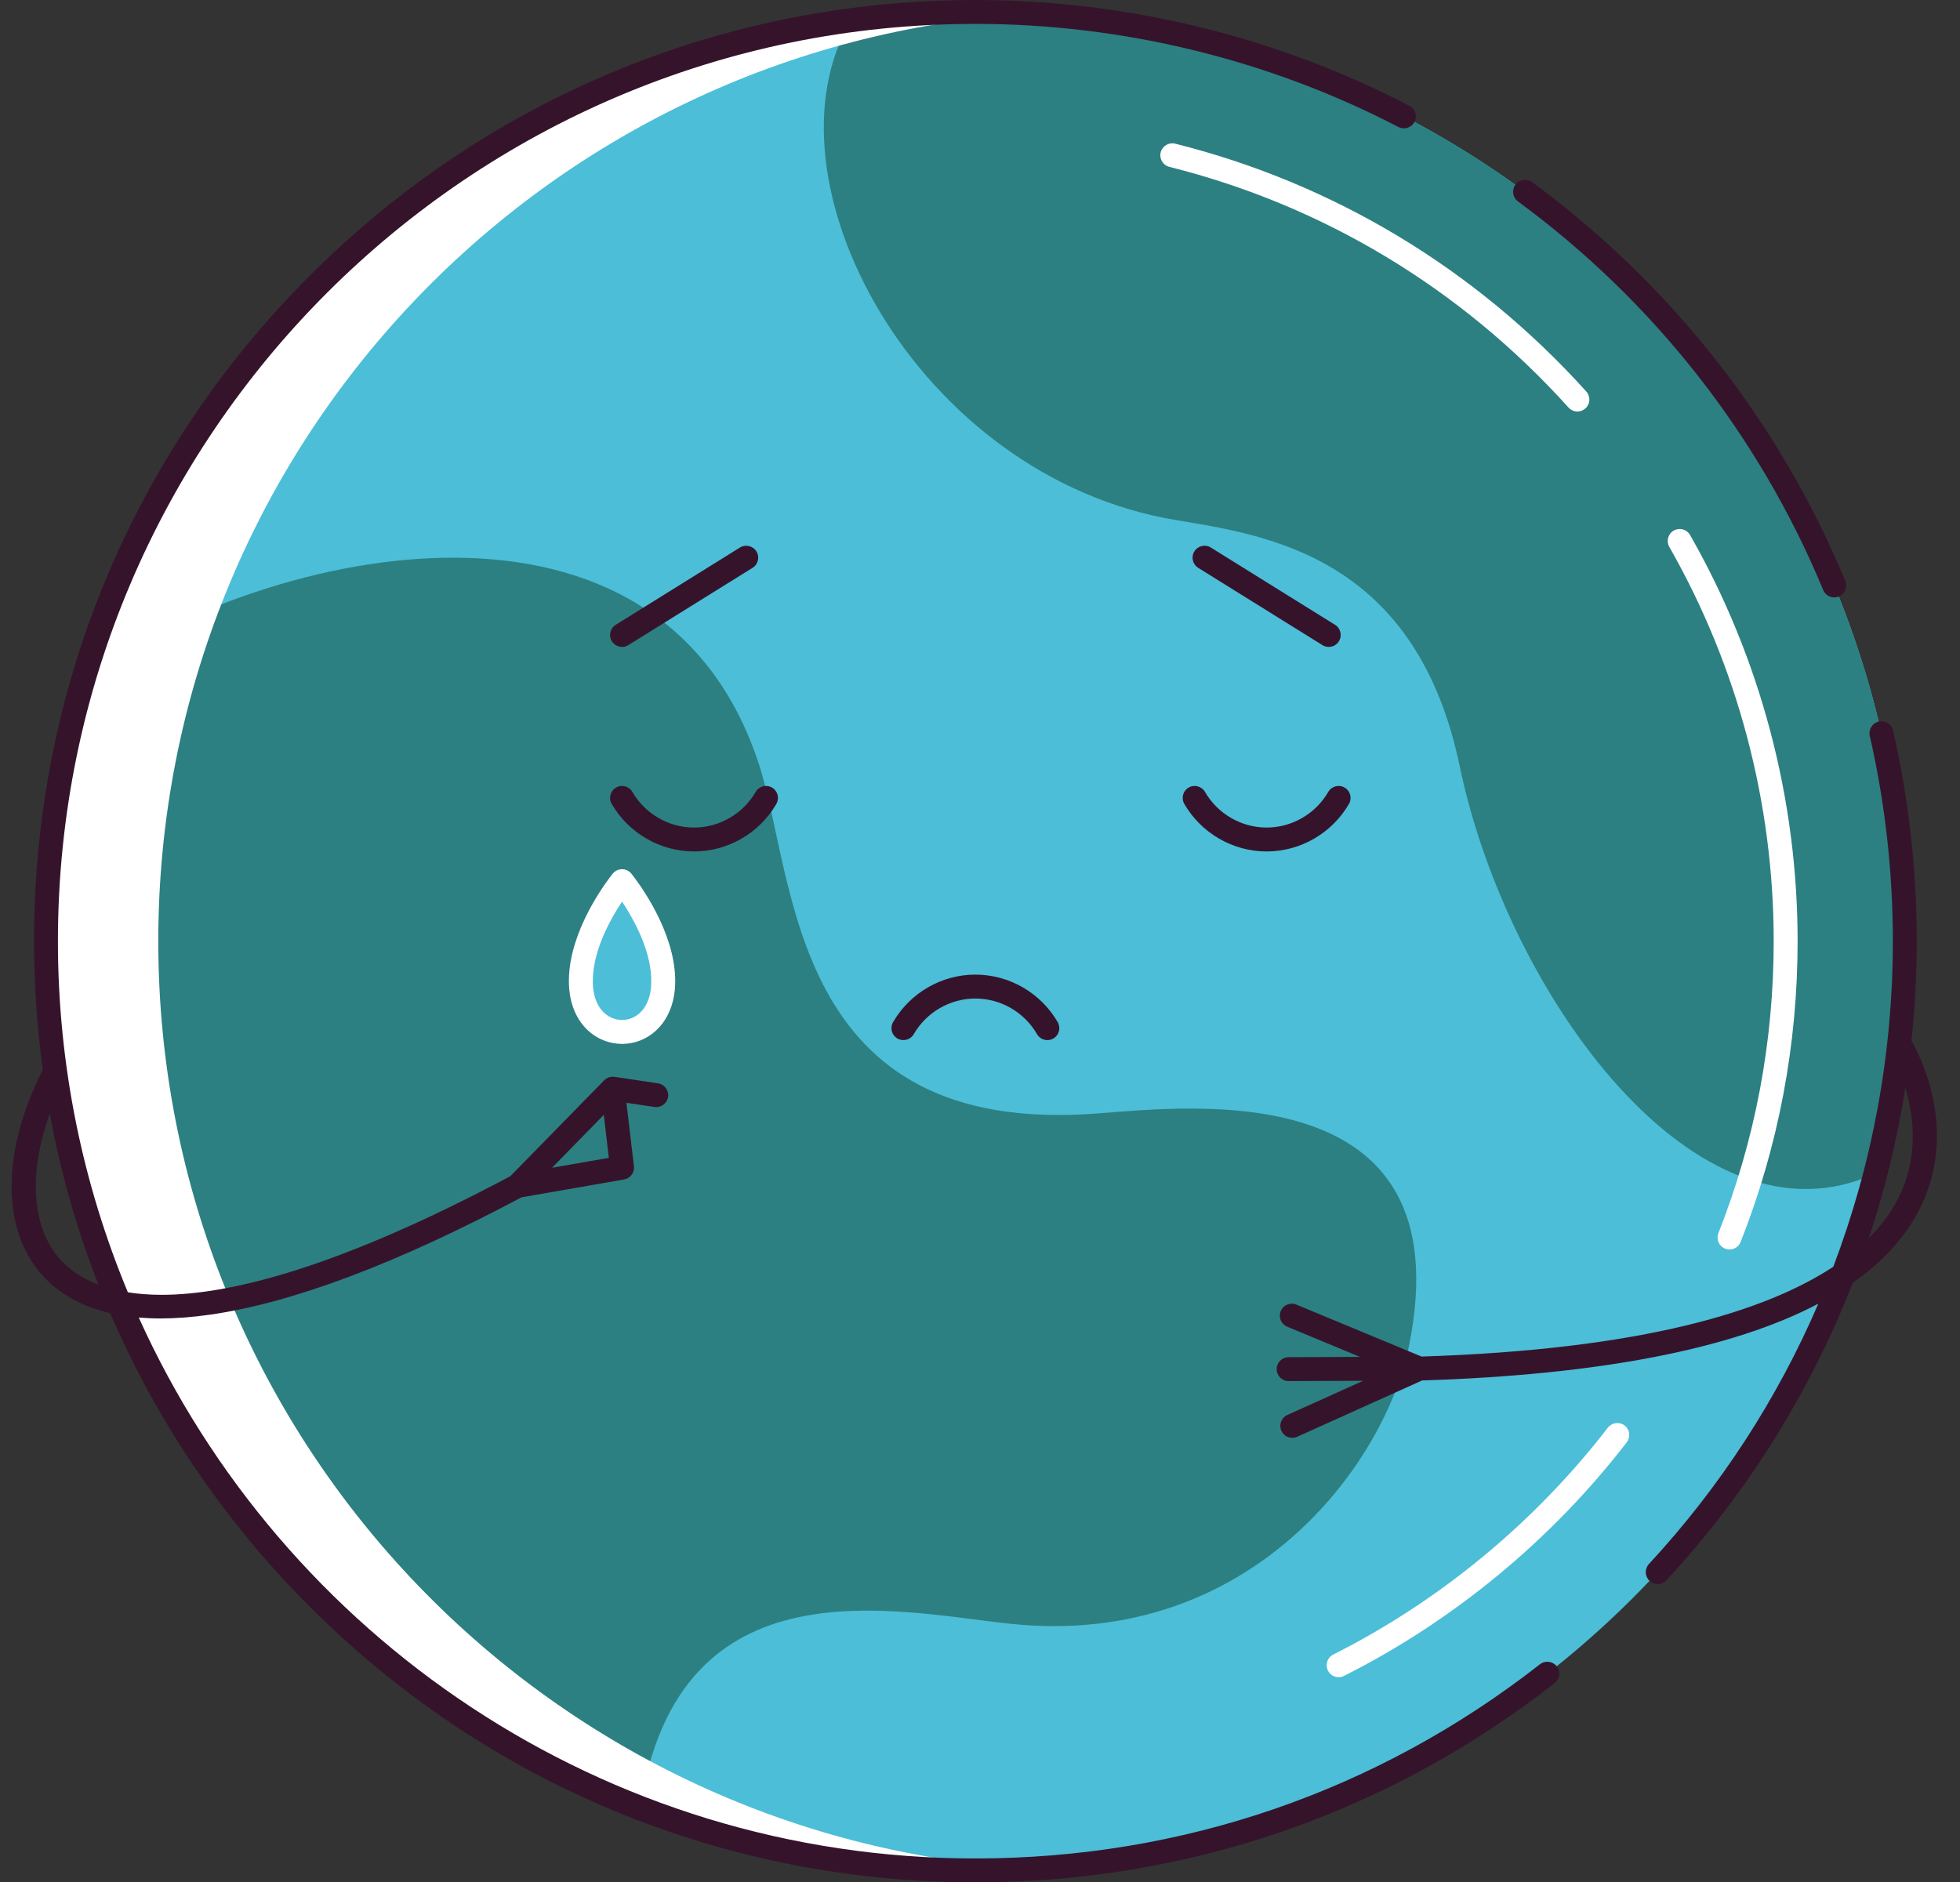 <?xml version="1.0" encoding="UTF-8"?><svg xmlns="http://www.w3.org/2000/svg" xmlns:xlink="http://www.w3.org/1999/xlink" height="472.3" preserveAspectRatio="xMidYMid meet" version="1.0" viewBox="-2.9 0.0 491.7 472.3" width="491.7" zoomAndPan="magnify"><rect x="-2.9" y="0.0" width="491.7" height="472.3" fill="#333333" stroke="none"/><g><g id="change1_1"><path d="M 474.953 236.16 C 474.953 364.93 370.562 469.32 241.793 469.32 C 113.023 469.32 8.633 364.93 8.633 236.16 C 8.633 107.391 113.023 3 241.793 3 C 370.562 3 474.953 107.391 474.953 236.16" fill="#4cbed7"/></g><g id="change2_1"><path d="M 474.953 236.16 C 474.953 256.266 472.41 275.773 467.625 294.383 C 422.871 315.281 375.223 249.543 363.297 192.277 C 352.395 139.934 315.543 134.355 292.34 130.539 C 226.789 119.746 187.008 44.664 210.633 5.078 C 220.828 3.719 231.227 3 241.793 3 C 370.562 3 474.953 107.391 474.953 236.16 Z M 153.152 258.934 C 147.504 258.895 141.848 253.949 142.953 243.578 C 144.133 232.531 152.344 222.102 153.152 221.098 C 153.961 222.102 162.172 232.531 163.352 243.578 C 164.457 253.949 158.801 258.895 153.152 258.934 Z M 272.297 279.398 C 195.027 285.305 196.938 220.832 187.52 191.859 C 162.824 115.914 65.516 136.762 18.285 169.625 C 12.016 190.711 8.633 213.039 8.633 236.16 C 8.633 335.27 70.477 419.922 157.672 453.668 C 167.301 390.512 222.539 404.613 251.102 407.488 C 310.848 413.5 344.664 367.285 350.621 337.453 C 364.148 269.723 296.598 277.543 272.297 279.398" fill="#2c8082"/></g><g id="change3_1"><path d="M 390.594 102.262 C 391.184 102.918 392.004 103.254 392.824 103.254 C 393.539 103.254 394.258 102.996 394.828 102.48 C 396.059 101.371 396.16 99.477 395.051 98.246 C 367.383 67.527 331.719 46.023 291.914 36.051 C 290.312 35.652 288.68 36.625 288.277 38.23 C 287.875 39.84 288.852 41.469 290.457 41.871 C 329.102 51.551 363.727 72.434 390.594 102.262 Z M 421.086 134.25 C 420.266 132.809 418.434 132.309 416.992 133.129 C 415.555 133.949 415.051 135.781 415.871 137.223 C 433.008 167.25 442.062 201.461 442.062 236.16 C 442.062 261.43 437.395 286.078 428.191 309.418 C 427.582 310.957 428.34 312.699 429.879 313.309 C 430.242 313.449 430.613 313.52 430.98 313.52 C 432.176 313.52 433.305 312.797 433.773 311.617 C 443.254 287.574 448.062 262.188 448.062 236.16 C 448.062 200.418 438.734 165.18 421.086 134.25 Z M 404.664 357.691 C 403.352 356.68 401.469 356.922 400.457 358.234 C 382.117 382.012 358.297 401.695 331.57 415.156 C 330.09 415.902 329.496 417.707 330.242 419.188 C 330.77 420.23 331.824 420.836 332.922 420.836 C 333.375 420.836 333.836 420.734 334.27 420.516 C 361.793 406.652 386.324 386.383 405.207 361.898 C 406.219 360.586 405.977 358.703 404.664 357.691 Z M 160.367 243.898 C 159.629 236.973 155.738 230.117 153.152 226.227 C 150.566 230.117 146.676 236.969 145.938 243.898 C 145.488 248.121 146.27 251.5 148.199 253.66 C 149.496 255.113 151.262 255.922 153.176 255.934 C 155.043 255.922 156.809 255.113 158.105 253.66 C 160.035 251.5 160.816 248.121 160.367 243.898 Z M 155.488 219.219 C 156.465 220.43 165.07 231.41 166.332 243.262 C 167.137 250.785 164.734 255.242 162.582 257.656 C 160.141 260.391 156.801 261.91 153.176 261.934 C 149.504 261.91 146.164 260.391 143.723 257.656 C 141.57 255.242 139.168 250.785 139.973 243.262 C 141.234 231.402 149.84 220.43 150.816 219.215 C 151.387 218.508 152.246 218.098 153.152 218.098 C 154.059 218.098 154.918 218.508 155.488 219.219 Z M 255.246 3.477 C 133.34 11.074 36.812 112.336 36.812 236.16 C 36.812 359.984 133.34 461.246 255.246 468.844 C 250.375 469.148 245.469 469.32 240.523 469.32 C 111.754 469.32 7.363 364.93 7.363 236.16 C 7.363 107.391 111.754 3 240.523 3 C 245.469 3 250.375 3.176 255.246 3.477" fill="#fff"/></g><g id="change4_1"><path d="M 472.934 301.387 C 471.324 304.398 469.062 307.531 465.938 310.66 C 470.008 298.398 473.07 285.789 475.082 272.934 C 477.273 280.242 478.551 290.887 472.934 301.387 Z M 476.629 261.117 C 477.496 252.867 477.953 244.543 477.953 236.16 C 477.953 218.32 475.957 200.539 472.016 183.305 C 471.645 181.691 470.035 180.68 468.422 181.051 C 466.809 181.418 465.797 183.027 466.164 184.645 C 470.008 201.438 471.953 218.77 471.953 236.16 C 471.953 264.406 466.809 292.023 457.012 317.852 C 440.164 328.961 409.379 338.613 353.715 340.383 L 322.316 327.348 C 320.789 326.715 319.031 327.438 318.395 328.969 C 317.762 330.496 318.484 332.254 320.016 332.891 L 338.27 340.469 L 320.355 340.543 C 318.699 340.551 317.363 341.898 317.371 343.559 C 317.379 345.211 318.719 346.543 320.371 346.543 C 320.375 346.543 320.379 346.543 320.383 346.543 L 339.074 346.465 L 320.059 355.039 C 318.547 355.719 317.871 357.496 318.555 359.008 C 319.055 360.117 320.148 360.773 321.289 360.773 C 321.703 360.773 322.121 360.688 322.523 360.508 L 353.863 346.383 C 398.387 344.969 431.617 338.512 453.258 327.125 C 443.02 350.918 428.738 373.016 410.766 392.438 C 409.641 393.652 409.715 395.551 410.93 396.68 C 411.508 397.211 412.238 397.477 412.969 397.477 C 413.773 397.477 414.578 397.152 415.168 396.512 C 435.516 374.527 451.262 349.207 461.898 321.887 C 469.223 316.758 474.691 310.848 478.262 304.148 C 488.773 284.406 478.895 265.078 476.629 261.117 Z M 262.445 256.48 C 263.277 257.914 262.789 259.75 261.355 260.578 C 260.883 260.852 260.363 260.984 259.855 260.984 C 258.816 260.984 257.812 260.445 257.254 259.488 C 254.062 253.973 248.137 250.547 241.793 250.547 C 235.453 250.547 229.527 253.973 226.332 259.488 C 225.5 260.922 223.668 261.41 222.23 260.578 C 220.801 259.746 220.309 257.914 221.141 256.48 C 225.406 249.117 233.316 244.547 241.793 244.547 C 250.27 244.547 258.184 249.117 262.445 256.48 Z M 295.297 197.613 C 296.73 196.785 298.562 197.273 299.395 198.707 C 302.59 204.223 308.516 207.648 314.855 207.648 C 321.199 207.648 327.121 204.223 330.316 198.707 C 331.148 197.273 332.984 196.785 334.418 197.613 C 335.852 198.445 336.34 200.281 335.512 201.715 C 331.246 209.074 323.332 213.648 314.855 213.648 C 306.383 213.648 298.469 209.074 294.203 201.715 C 293.371 200.281 293.859 198.445 295.297 197.613 Z M 150.555 201.715 C 149.727 200.281 150.215 198.445 151.648 197.613 C 153.082 196.785 154.918 197.273 155.746 198.707 C 158.941 204.223 164.867 207.648 171.211 207.648 C 177.551 207.648 183.477 204.223 186.672 198.707 C 187.5 197.273 189.336 196.785 190.77 197.613 C 192.203 198.445 192.691 200.281 191.863 201.715 C 187.598 209.074 179.684 213.648 171.211 213.648 C 162.734 213.648 154.82 209.074 150.555 201.715 Z M 150.602 160.91 C 149.727 159.504 150.156 157.652 151.566 156.777 L 182.727 137.387 C 184.133 136.512 185.98 136.941 186.859 138.352 C 187.734 139.758 187.301 141.605 185.895 142.48 L 154.734 161.871 C 154.242 162.18 153.695 162.324 153.152 162.324 C 152.148 162.324 151.172 161.82 150.602 160.91 Z M 296.727 138.352 C 297.605 136.941 299.453 136.512 300.859 137.387 L 332.02 156.777 C 333.43 157.652 333.859 159.504 332.984 160.91 C 332.414 161.82 331.438 162.324 330.434 162.324 C 329.895 162.324 329.344 162.18 328.852 161.871 L 297.691 142.48 C 296.285 141.605 295.852 139.758 296.727 138.352 Z M 377.266 46.352 C 378.246 45.016 380.121 44.727 381.461 45.707 C 416.344 71.332 443.516 105.93 460.031 145.758 C 460.664 147.285 459.938 149.043 458.41 149.676 C 458.031 149.832 457.645 149.906 457.262 149.906 C 456.082 149.906 454.969 149.211 454.488 148.055 C 438.391 109.238 411.91 75.52 377.906 50.543 C 376.57 49.562 376.285 47.684 377.266 46.352 Z M 13.039 316.891 C 5.105 309.059 3.988 294.949 9.586 279.449 C 12.297 294.172 16.387 308.52 21.797 322.344 C 17.859 320.844 15.043 318.863 13.039 316.891 Z M 135.594 293.012 L 148.57 279.746 L 149.84 290.527 Z M 383.426 417.594 C 342.652 449.473 293.676 466.32 241.793 466.32 C 148.52 466.32 68.027 410.547 31.91 330.598 C 33.648 330.742 35.445 330.824 37.312 330.824 C 41.184 330.824 45.34 330.512 49.762 329.879 C 70.465 326.93 96.758 317.023 127.918 300.438 L 153.668 295.953 C 155.234 295.68 156.316 294.227 156.133 292.645 L 154.254 276.711 L 161.285 277.762 C 162.918 278.004 164.449 276.875 164.695 275.238 C 164.941 273.598 163.809 272.07 162.172 271.828 L 151.258 270.195 C 151.234 270.191 151.211 270.195 151.184 270.195 C 151.02 270.176 150.852 270.172 150.68 270.18 C 150.625 270.184 150.57 270.18 150.516 270.184 C 150.496 270.184 150.48 270.184 150.465 270.184 C 150.023 270.234 149.621 270.387 149.27 270.602 C 149.219 270.633 149.172 270.668 149.121 270.703 C 148.992 270.793 148.867 270.891 148.75 271 C 148.727 271.023 148.695 271.039 148.672 271.066 L 125.125 295.129 C 82.156 318.004 54.883 324.895 37.617 324.895 C 34.48 324.895 31.684 324.66 29.176 324.262 C 17.883 297.109 11.633 267.352 11.633 236.16 C 11.633 109.25 114.883 6 241.793 6 C 278.703 6 315.395 14.945 347.906 31.867 C 349.375 32.633 351.188 32.062 351.949 30.59 C 352.715 29.121 352.145 27.309 350.676 26.547 C 317.312 9.18 279.66 0 241.793 0 C 178.715 0 119.406 24.566 74.805 69.172 C 30.199 113.773 5.633 173.078 5.633 236.16 C 5.633 247.039 6.383 257.805 7.82 268.402 C -2.945 289.742 -2.582 309.902 8.828 321.16 C 12.941 325.219 18.262 327.996 24.742 329.5 C 36.426 356.656 53.273 381.617 74.805 403.152 C 119.406 447.754 178.715 472.32 241.793 472.32 C 295.027 472.32 345.281 455.031 387.121 422.32 C 388.426 421.301 388.656 419.418 387.637 418.109 C 386.617 416.805 384.73 416.574 383.426 417.594" fill="#35142b"/></g></g></svg>